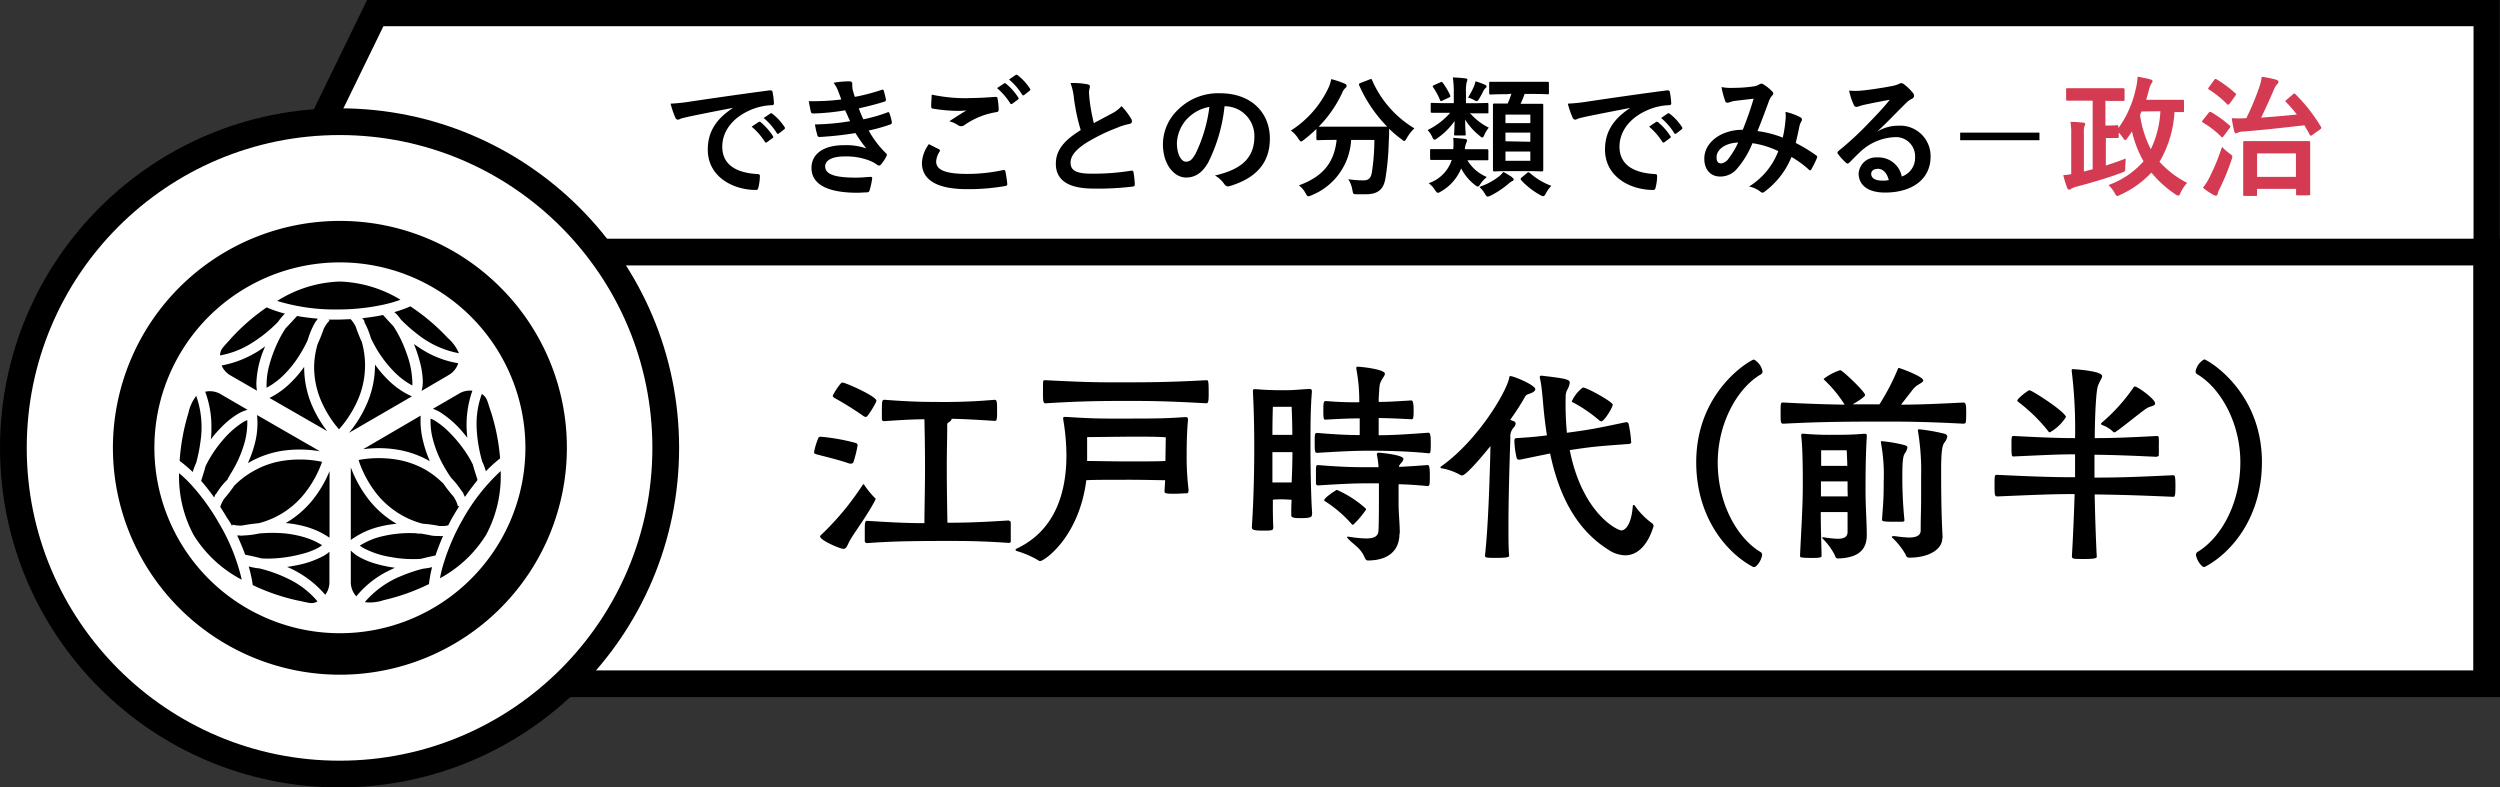 <svg xmlns="http://www.w3.org/2000/svg" viewBox="0 0 402.07 126.64"><rect x="0" y="0" width="402.07" height="126.64" fill="#333333" stroke="none"/><defs><style>.cls-1,.cls-2,.cls-3{fill:#fff;stroke:#000;stroke-miterlimit:10;}.cls-1{stroke-width:4.21px;}.cls-2{stroke-width:4.3px;}.cls-3{stroke-width:4.3px;}.cls-4{fill:#d43a52;}</style></defs><title>アセット 224</title><g id="レイヤー_2" data-name="レイヤー 2"><g id="レイヤー_1-2" data-name="レイヤー 1"><polygon class="cls-1" points="399.92 40.55 41.62 40.55 60.35 2.11 399.92 2.11 399.92 40.55"/><rect class="cls-2" x="53.07" y="40.54" width="346.85" height="69.43"/><circle class="cls-3" cx="54.61" cy="72.03" r="52.46"/><path d="M137.27,74.29a.4.4,0,0,1-.4.27.75.75,0,0,1-.24,0c-1.8-.65-4.9-1.36-5.34-1.5-.2-.07-.37-.1-.37-.34a11,11,0,0,1,.68-2.24c0-.1.1-.24.44-.24a32,32,0,0,1,5.57,1,.39.39,0,0,1,.31.44A19.8,19.8,0,0,1,137.27,74.29Zm-5.37,12a.31.31,0,0,1,.14-.24,44.65,44.65,0,0,0,6.66-8c.07-.11.14-.17.17-.17s.14.06.17.17a14.44,14.44,0,0,0,1.63,2,.19.19,0,0,1,.14.2,1,1,0,0,1-.07.24c-1.46,2.68-3.16,4.93-3.87,6.12-.62,1-.65,1.66-1.23,1.66S131.9,86.87,131.9,86.29Zm7.35-19.24a.66.66,0,0,1-.38-.14A52.75,52.75,0,0,0,134.21,64c-.13-.1-.27-.17-.27-.34s1.19-2.14,1.53-2.14c.51,0,5.48,2.21,5.48,2.92a.73.73,0,0,1-.07.24,14.4,14.4,0,0,1-1.36,2.21A.35.35,0,0,1,139.25,67.05Zm23,16.69a.33.33,0,0,1,.31.37c0,.31,0,1,0,1.74,0,.47,0,1,0,1.22s-.21.24-.38.24C157.64,87,155,87,152.4,87c-7.65,0-9.89.14-12.88.34-.21,0-.44-.07-.44-.31s0-1,0-1.49c0-1.29,0-1.77.34-1.77h.14c4.14.27,6.76.37,9.11.37,0-1.83.1-5.71.1-9s-.07-6.35-.1-7.71c-1.57,0-3.54.1-6.39.3h-.07c-.17,0-.38-.06-.38-.3s0-.85,0-1.4c0-1.73.07-1.73.48-1.73,4.08.31,6.18.34,8.09.34a92.74,92.74,0,0,0,9.55-.34c.41,0,.41.34.41,2,0,1.26-.07,1.39-.41,1.39-3.53-.23-5.17-.3-6.9-.34v0c0,.2-.2.41-.48.58s-.23.27-.23.61c0,1.7-.07,4.11-.07,6.59,0,3.2.07,7.11.1,8.94,2.58,0,5.17-.06,9.89-.37Z"/><path d="M191.13,79c0,.31-.14.34-.41.34s-1.16.07-1.84.07c-1.46,0-1.59-.07-1.59-.41v-.07l.1-1.7c-1.23,0-3.27-.07-5.82-.07-3,0-5.54,0-6.86.07-1.19,9.25-6.8,13-7.41,13a.52.52,0,0,1-.34-.13,15.13,15.13,0,0,0-3.37-1.46c-.2-.07-.27-.14-.27-.21s.07-.13.27-.24c6.49-3.09,7.92-9.65,7.92-14.92a34.67,34.67,0,0,0-.51-5.78.93.93,0,0,1,0-.27c0-.14.07-.17.24-.17h.23c3.57.24,5.51.27,7.31.27,7.18,0,8.23,0,11.87-.24.27,0,.41.07.41.38v.1c-.14,1.43-.21,3.43-.21,5.5a43.67,43.67,0,0,0,.31,5.75Zm2.92-17.85c.27,0,.34.07.34,2.11,0,1.29-.07,1.6-.37,1.6-6.87-.38-9.32-.38-13.19-.38-5.68,0-8.57.14-12.65.38-.41,0-.44-.24-.44-1.87,0-1.84,0-1.84.27-1.84h.17c6.08.31,8.12.34,11,.34,5.64,0,8.53,0,14.82-.34Zm-6.56,9.18s-1.09-.1-3.71-.1c-.68,0-1.42,0-2.27,0l-6.67.07s0,1.94,0,3.84c1.42,0,3.91.07,6.59.07s4.76,0,6-.07Z"/><path d="M211,82.75c0,.34-.1.58-1.7.58-.92,0-1.63,0-1.63-.47v-.07c0-.65,0-1.5.06-2.42-.37,0-.95-.06-1.46-.06s-1.19,0-1.56.06c0,1.53,0,3,.07,4.36,0,.57-.07.61-1.7.61s-1.74-.21-1.74-.55v-.1c.31-4.66.38-9.76.38-12.54,0-3.51-.07-6.26-.21-9.05,0-.13,0-.2,0-.3s.07-.21.24-.21.17,0,.27,0c1.09.1,2.58.17,4.32.17s2-.07,4.21-.21c.38,0,.44.14.44.48-.23,2.69-.23,5.81-.23,8.74,0,2.55.06,8,.27,10.74Zm-4.76-17.33c-.95,0-1.53,0-1.53,0s-.07,2.11-.07,4.52c.41,0,1.09,0,1.6,0s1.22,0,1.6,0c0-2.17-.11-4.52-.11-4.52s-.34,0-1,0Zm1.6,7.3c-.38,0-1,0-1.57,0s-1.25,0-1.63,0c0,1.33,0,3,0,4.87.4,0,1.05,0,1.56,0s1.15,0,1.53,0C207.82,75.75,207.86,74,207.86,72.72Zm21.82.17c-3.77-.37-7.31-.4-9.45-.4s-3.91.07-8.36.34c-.34,0-.41-.11-.41-1.57s0-1.63.41-1.63c3.33.27,5.06.34,6.83.34V67.29c-1.53,0-3,.06-5.47.2-.31,0-.38,0-.38-1.46s.07-1.53.45-1.53c2.38.2,3.91.2,5.33.2v-.34a27.37,27.37,0,0,0-.47-5v-.17c0-.17,0-.21.24-.21.54,0,4.35.41,4.35,1.13,0,.27-.31.61-.51,1-.38.71-.34.64-.48,2.85a4.94,4.94,0,0,0,0,.68c1.29,0,2.58-.07,5.2-.24.17,0,.41,0,.41,1.57a6.7,6.7,0,0,1-.07,1.26c0,.13-.2.2-.31.2h0c-2.55-.14-3.74-.17-5.24-.2V70c2.11,0,4.86-.17,8-.41.24,0,.38.24.38,1.67,0,.54,0,1.09-.07,1.43,0,.13-.17.23-.27.23Zm-4.59,13c0,2-1.12,4.25-5.1,4.25q-.3,0-.51-.51c-.64-1.53-1.83-2.07-2.65-3-.1-.11-.17-.17-.17-.24s0-.07.14-.07a1.39,1.39,0,0,0,.17,0,19.72,19.72,0,0,0,2.75.28c1.29,0,2-.34,2-1.33.07-1.33.07-4,.07-5.54v-2h-1.46c-2.18,0-4,.06-8.33.34a.33.33,0,0,1-.34-.31c0-.27,0-.78,0-1.33,0-1.63,0-1.63.38-1.63,4.21.34,6,.34,8.33.34h1.36a14.14,14.14,0,0,0-.27-2c0-.07,0-.1,0-.13s.1-.21.27-.21,4,.34,4,1a.91.91,0,0,1-.27.54c-.31.41-.41.41-.44.75,1.39-.07,2.95-.17,4.62-.3h0c.2,0,.34.27.34,1.69,0,.55,0,1.13-.07,1.47a.33.33,0,0,1-.27.23h0c-1.67-.17-3.26-.27-4.69-.3v2.92c0,1.84.17,3,.2,4.93Zm-7.51-1.49c-.07,0-.14-.07-.2-.14a19.42,19.42,0,0,0-4.25-3.64c-.11-.07-.14-.1-.14-.17,0-.37,1.5-1.36,1.84-1.56a.26.26,0,0,1,.17-.1.44.44,0,0,1,.17.06,17.34,17.34,0,0,1,4.45,2.89.29.29,0,0,1,.1.21,14.63,14.63,0,0,1-2,2.38C217.68,84.35,217.65,84.39,217.58,84.39Z"/><path d="M238.83,89.31c.51-4.58.75-12,.88-17.57-.3.37-3.8,4.72-4.55,4.72a.45.45,0,0,1-.27-.06A9.56,9.56,0,0,0,232,75.34c-.2,0-.34-.1-.34-.17s.07-.13.17-.2c5.85-4.15,10.51-12,10.91-14.28,0-.14.07-.2.18-.2.57,0,4,1.46,4,2.1,0,.24-.27.48-.78.68s-.68.14-.95.68a39.91,39.91,0,0,1-2.31,3.57c.24.07.41.17.54.21a.42.42,0,0,1,.34.41,1.12,1.12,0,0,1-.34.64,2.12,2.12,0,0,0-.51,1.63c-.14,4.22-.31,9.76-.31,14.28,0,1.77,0,3.37.11,4.69,0,.17-.11.34-1.94.34-1.6,0-1.94,0-1.94-.34Zm23.53-18.18c0,.13-.24.27-.34.27-5.1.37-5.85.44-8.84.88l-.72.11c2,10.13,7.62,12.91,8.3,12.91s1.6-1,1.83-3.8c0-.21.07-.28.17-.28s.14.07.21.17a11.86,11.86,0,0,0,2.72,2.76.52.52,0,0,1,.24.51c-.92,3-2.55,4.65-4.56,4.65a5.09,5.09,0,0,1-2.72-.91c-5.61-3.54-8.09-9.52-9.35-15.47l-4.86,1h-.1a.4.4,0,0,1-.41-.24,13.43,13.43,0,0,1-.37-2.69v-.13c0-.34.17-.41.37-.41,2.14-.13,3.6-.27,4.86-.44-.27-1.73-.47-3.47-.61-5.1s-.27-3-.48-3.91a2.49,2.49,0,0,1-.06-.37c0-.14.06-.21.2-.21s.14,0,.2,0c3.68.44,4.42.57,4.42,1.12A3.17,3.17,0,0,1,252,62.8a2.61,2.61,0,0,0-.2,1.12A49.33,49.33,0,0,0,252,69.6l.75-.1c3.26-.45,4.08-.62,8.74-1.6h.07a.36.36,0,0,1,.37.3,19.34,19.34,0,0,1,.41,2.89Zm-5.17-3.54a23.35,23.35,0,0,0-4.11-2.82c-.14-.07-.28-.1-.28-.24a5.68,5.68,0,0,1,1.77-2.21c.65,0,4.8,2.31,4.8,2.76s-1.37,2.68-1.81,2.68A.51.51,0,0,1,257.19,67.59Z"/><path d="M282.49,91a.54.54,0,0,1-.41.2.35.35,0,0,1-.21-.06c-4.25-2.28-9.07-8-9.07-16.8,0-11.56,8.87-16.52,9.28-16.52a2.8,2.8,0,0,1,1.39,1.94.52.52,0,0,1-.31.47c-3.63,2.11-6.9,7.69-6.9,14.15,0,6.8,3.27,12.27,6.9,14.41a.51.51,0,0,1,.24.48A3.18,3.18,0,0,1,282.49,91Z"/><path d="M305.74,65.08c2.62,0,5.48-.11,10-.34.38,0,.48.2.48,1.53,0,.61,0,1.22-.07,1.63,0,.17-.2.24-.41.24-5.88-.31-9.28-.34-12.65-.34-8.7,0-12,.13-16.21.34h-.1c-.41,0-.41-.28-.41-1.64,0-1.59,0-1.76.34-1.76h.17c4.38.23,7.34.3,9.79.34a19.87,19.87,0,0,0-3.2-3.91c-.1-.11-.17-.17-.17-.24a9,9,0,0,1,2.66-1.4c.34,0,4,3.47,4,4,0,.31-1.36,1.12-2,1.5h4.31a37.39,37.39,0,0,0,2.86-5.44c.1-.28.14-.41.27-.41s3.91,1.36,3.91,2c0,.24-.34.41-.78.68a3.32,3.32,0,0,0-1,.92Zm-8.6,17.27c-.64,0-1.66,0-2.31,0s-1.26,0-2,0c0,2.82.1,5.13.13,7,0,.28-.1.38-1.46.38-.58,0-1.22,0-1.66-.07-.24,0-.34-.07-.34-.27v-.11c.13-3,.44-7.71.44-11.08,0-2.11,0-5.81-.24-8a1.07,1.07,0,0,1,0-.27c0-.14.06-.17.27-.17h.2a44.94,44.94,0,0,0,4.66.17c1.67,0,2.89,0,5-.17.3,0,.4.07.4.27v.14c0,.44-.2,2.34-.2,8.6,0,2.78.2,5.3.2,7.24s-.81,3.7-4.65,3.81a.48.48,0,0,1-.45-.45,10.22,10.22,0,0,0-1.93-2.68c-.07-.07-.14-.14-.14-.21s.07-.06.21-.06h.1a16.09,16.09,0,0,0,2.17.23c1.06,0,1.6-.3,1.6-1.12Zm0-3.57c0-.17,0-.72,0-1.36-.65,0-1.63,0-2.28,0s-1.36,0-2,0v2.41c.72,0,1.57,0,2,0s1.63,0,2.31,0Zm-.1-6.36s-1.12,0-2.25,0-1.9,0-1.9,0,0,1.19,0,2.51c.64,0,1.46,0,1.93,0s1.6,0,2.28,0C297.07,73.61,297,72.42,297,72.42Zm5.47-1.36c0-.1,0-.1.1-.1h.14a23.41,23.41,0,0,1,3.6.64c.31.11.41.21.41.41a2.38,2.38,0,0,1-.44.95c-.2.34-.37.92-.37,3.4a68.34,68.34,0,0,0,.34,7.31c0,.14-.14.24-.31.24-.41,0-1,0-1.5,0-1.66,0-1.8-.1-1.8-.34.21-2.89.27-3.4.27-6a28.26,28.26,0,0,0-.44-6.36Zm9.86,15.54c0,1.66-2,3.09-5.34,3.09a.57.57,0,0,1-.54-.48,11.79,11.79,0,0,0-2.14-2.72c-.07-.06-.1-.1-.1-.13s.1-.14.23-.14.14,0,.24,0a20,20,0,0,0,2.28.23c1,0,1.87-.23,1.9-1.08,0-2.11.07-3.64.07-4.87,0-1.63,0-2.68,0-3.87a38.66,38.66,0,0,0-.51-7.31.33.33,0,0,1,0-.17c0-.1.07-.1.28-.1a30.1,30.1,0,0,1,4,.71c.3.1.44.27.44.44a2.14,2.14,0,0,1-.48,1c-.27.41-.51,1-.51,4.45,0,2.21,0,6.63.24,10.85Z"/><path d="M346.85,73.47c-5-.24-7.35-.3-10-.34,0,.92,0,2.21,0,3.68,3.5,0,6.22-.07,12.61-.38.34,0,.41.1.41,1.77s-.11,1.7-.41,1.7c-6.15-.27-9.21-.34-12.58-.38.07,3.51.2,7.42.34,10,0,.21-.14.38-2,.38-1.73,0-2,0-2-.44.2-3.34.34-6.87.44-10-3.57,0-6,.11-12.41.38-.44,0-.47-.17-.47-1.74,0-1.73,0-1.73.47-1.73,6.36.31,9.35.38,12.48.38,0-1.47,0-2.73,0-3.68-2.78,0-4.55.1-9.82.34h-.1c-.24,0-.31,0-.31-1.63s0-1.66.41-1.66c5.17.27,7.41.34,9.82.34a76.6,76.6,0,0,0-.54-10.78c0-.07,0-.14,0-.21s.06-.1.13-.1c.24,0,4.76.27,4.76,1.12,0,.34-.41.82-.68,1.6s-.47,4.12-.51,8.37c2.76,0,4.8-.07,10-.34.23,0,.27.1.3.3a13,13,0,0,1,0,1.4,13.22,13.22,0,0,1,0,1.39c0,.1-.07.2-.24.2Zm-17.17-3.94c-.1,0-.2-.07-.31-.24a27.06,27.06,0,0,0-4.69-4.59c-.13-.1-.24-.17-.24-.27,0-.34,1.74-1.67,1.94-1.67.44,0,5.88,3.54,5.88,4.32A7.4,7.4,0,0,1,329.68,69.53Zm15.71-3.94c-.58.27-3.44,2.68-5.1,3.84a.39.39,0,0,1-.28.1.2.2,0,0,1-.17-.1,4.86,4.86,0,0,0-1.8-1.09c-.1-.07-.13-.14-.13-.17A.19.19,0,0,1,338,68a29.16,29.16,0,0,0,5.1-5.64c.07-.14.13-.2.24-.2.44,0,3.26,2,3.26,2.72C346.61,65.31,345.86,65.31,345.39,65.59Z"/><path d="M354.5,91.18a.51.51,0,0,1-.41-.2,3.24,3.24,0,0,1-.92-1.73.61.61,0,0,1,.24-.48c3.64-2.14,6.9-7.61,6.9-14.41,0-6.46-3.26-12-6.9-14.15a.51.51,0,0,1-.3-.47,2.77,2.77,0,0,1,1.39-1.94c.41,0,9.28,5,9.28,16.52,0,8.81-4.83,14.52-9.08,16.8A.29.29,0,0,1,354.5,91.18Z"/><path d="M117.81,17.36c-2.56.49-4.81.93-7,1.39-.8.19-1,.23-1.33.33a1.07,1.07,0,0,1-.46.17.49.49,0,0,1-.4-.31,15.11,15.11,0,0,1-.77-2.27,28.59,28.59,0,0,0,3.33-.36c2.59-.38,7.21-1.07,12.62-1.78.32,0,.42.08.44.23a11.26,11.26,0,0,1,.23,1.85c0,.25-.12.31-.39.31a9.49,9.49,0,0,0-2.57.46c-3.57,1.22-5.35,3.68-5.35,6.2,0,2.7,1.93,4.18,5.58,4.41.34,0,.47.08.47.31a7.87,7.87,0,0,1-.23,1.81c-.07.31-.15.44-.4.44-3.7,0-7.75-2.12-7.75-6.49,0-3,1.49-5,4-6.66ZM122,19.63c.1-.08.19-.06.31,0a10,10,0,0,1,2,2.25.21.21,0,0,1-.07.33l-.88.65a.21.21,0,0,1-.35-.06,10.48,10.48,0,0,0-2.13-2.43Zm1.87-1.36c.12-.09.19-.07.31,0a8.65,8.65,0,0,1,2,2.16.25.25,0,0,1-.07.38l-.84.65a.21.21,0,0,1-.35-.07,10,10,0,0,0-2.1-2.41Z"/><path d="M134.8,14.65a5.54,5.54,0,0,0-.73-1.34,14.54,14.54,0,0,1,2.54-.23c.29,0,.46.17.46.38s0,.27,0,.39a4.13,4.13,0,0,0,.08.64c.15.54.21.73.34,1.09a32.67,32.67,0,0,0,4.28-1.12c.19-.08.29-.06.36.11.12.4.27,1,.35,1.41a.31.31,0,0,1-.25.37c-1.41.44-2.69.76-4.11,1.08.18.52.46,1.17.73,1.76a26.07,26.07,0,0,0,3.82-1.09c.21-.11.32-.07.38.12a8.41,8.41,0,0,1,.38,1.39c0,.19,0,.29-.17.38a26.71,26.71,0,0,1-3.55,1,15.67,15.67,0,0,0,2.75,3.63c.21.19.21.27.11.5a6.37,6.37,0,0,1-.86,1.3c-.13.15-.21.21-.34.21a.56.56,0,0,1-.29-.12,5.57,5.57,0,0,0-1.24-.68,10.27,10.27,0,0,0-4-.67c-2,0-3.13.61-3.13,1.6,0,1.36,1.79,1.81,5,1.81.78,0,1.55-.09,2.31-.13.21,0,.27.1.25.27a12.64,12.64,0,0,1-.42,1.91c-.06.21-.15.3-.44.32-.48,0-1,.06-1.51.06-4.83,0-7.39-1.36-7.39-4,0-2.24,1.93-3.65,5.2-3.65a9.91,9.91,0,0,1,3.62.52,23.14,23.14,0,0,1-1.75-2.47,52.84,52.84,0,0,1-5.75.63.34.34,0,0,1-.38-.3,12.06,12.06,0,0,1-.38-1.72,37,37,0,0,0,5.65-.52c-.21-.44-.52-1.16-.8-1.75a35.3,35.3,0,0,1-5.1.51c-.25,0-.38-.09-.42-.3s-.21-1-.33-1.68A37.05,37.05,0,0,0,135.3,16C135.14,15.53,135,15.18,134.8,14.65Z"/><path d="M151,24c.19.1.21.21.11.38a3.37,3.37,0,0,0-.55,1.59c0,1.32,1.37,2,5,2a27.29,27.29,0,0,0,5.69-.6c.29-.07.4,0,.44.18A18.53,18.53,0,0,1,162,29.6c0,.19-.1.28-.35.32a34,34,0,0,1-6.15.5c-4.85,0-7.23-1.51-7.23-4.24a5.54,5.54,0,0,1,1.12-3C149.92,23.45,150.45,23.72,151,24Zm4.75-8.23c1.53,0,3-.09,4.36-.19.21,0,.3.06.32.23a12.61,12.61,0,0,1,.19,1.78c0,.3-.11.42-.36.44a12.34,12.34,0,0,0-5.14,2.08.88.88,0,0,1-.53.19.94.94,0,0,1-.44-.12,4.89,4.89,0,0,0-1.47-.68c1.09-.71,2-1.3,2.75-1.74a11.49,11.49,0,0,1-1.53.07,25.18,25.18,0,0,1-3.86-.36c-.19,0-.28-.13-.28-.38,0-.5.05-1.11.09-1.87A26.3,26.3,0,0,0,155.74,15.79Zm5.71-2.33c.1-.09.19-.07.31,0a9.54,9.54,0,0,1,2,2.25.21.21,0,0,1-.07.33l-.88.65a.21.21,0,0,1-.35-.06,10.74,10.74,0,0,0-2.12-2.44Zm1.87-1.37c.12-.08.19-.06.31,0a8.86,8.86,0,0,1,2,2.17.24.24,0,0,1-.07.37l-.84.66a.21.21,0,0,1-.35-.07,10,10,0,0,0-2.1-2.41Z"/><path d="M174.91,13.56c.25.06.38.17.38.34s-.15.59-.15.88.06.92.11,1.41a30.23,30.23,0,0,0,.67,3.61l3-1.6a5.11,5.11,0,0,0,1.45-1.13,10.71,10.71,0,0,1,1.53,2,.83.83,0,0,1,.15.44c0,.21-.13.38-.42.42a10.61,10.61,0,0,0-2,.63A29.44,29.44,0,0,0,174.66,23c-1.83,1.19-2.48,2.18-2.48,3.17,0,1.24.92,1.76,3.34,1.76a37,37,0,0,0,6.4-.48c.23,0,.34,0,.38.25a17.12,17.12,0,0,1,.21,1.95c0,.24-.12.34-.38.36a45,45,0,0,1-6.25.32c-4,0-6.07-1.3-6.07-4,0-2.33,1.53-3.86,4-5.41a31.4,31.4,0,0,1-1.09-5.12,9.57,9.57,0,0,0-.55-2.44A12.1,12.1,0,0,1,174.91,13.56Z"/><path d="M196.94,17.09a26.25,26.25,0,0,1-2.63,9.05c-.9,1.57-2,2.41-3.56,2.41-1.85,0-3.72-2-3.72-5.39a7.73,7.73,0,0,1,2.37-5.46A9.17,9.17,0,0,1,196.23,15c5,0,8,3.11,8,7.29,0,3.9-2.2,6.36-6.46,7.64-.44.12-.63,0-.91-.38a4.4,4.4,0,0,0-1.46-1.32c3.54-.84,6.34-2.31,6.34-6.28A4.77,4.77,0,0,0,197,17.09Zm-6,2A6.07,6.07,0,0,0,189.28,23c0,1.93.77,3,1.42,3s1-.27,1.58-1.28a23.87,23.87,0,0,0,2.22-7.52A6.38,6.38,0,0,0,190.91,19.13Z"/><path d="M220.27,12.78c.27-.12.31-.1.4.11a16.84,16.84,0,0,0,6.8,7.75,7,7,0,0,0-1.22,1.57c-.19.32-.27.46-.4.46s-.23-.1-.44-.27a17.14,17.14,0,0,1-2-1.7c0,.61,0,1.34-.06,2.08a42.39,42.39,0,0,1-.53,5.88c-.27,1.66-1.07,2.58-3.13,2.58-.52,0-.92,0-1.42,0-.66,0-.63,0-.78-.74a4.46,4.46,0,0,0-.65-1.68,15.29,15.29,0,0,0,2.39.19c.88,0,1.24-.33,1.41-1.3a35.71,35.71,0,0,0,.4-5.21h-3.74a10.18,10.18,0,0,1-6.38,8.91,1.42,1.42,0,0,1-.51.16c-.17,0-.23-.14-.44-.5a3.92,3.92,0,0,0-1.07-1.26c3.82-1.39,5.67-3.61,6.07-7.31h-.25c-2,0-2.65.05-2.77.05s-.24,0-.24-.24V20.74a22.21,22.21,0,0,1-2,1.74c-.23.17-.36.28-.46.28s-.23-.15-.44-.46A4.64,4.64,0,0,0,207.61,21a16.5,16.5,0,0,0,6.07-6.93,6.12,6.12,0,0,0,.42-1.35,15.39,15.39,0,0,1,2.18.74c.23.1.29.21.29.35a.45.45,0,0,1-.16.32,1.77,1.77,0,0,0-.49.67,19.09,19.09,0,0,1-3.84,5.57c.3,0,1,0,2.65,0h5.64c1.83,0,2.52,0,2.73,0a22.29,22.29,0,0,1-4.51-6.66c-.08-.23,0-.25.19-.36Z"/><path d="M236.38,18.14a9.57,9.57,0,0,0,3.06,2.39,4.91,4.91,0,0,0-.67,1.07c-.15.34-.23.51-.38.51s-.23-.11-.46-.3a10.53,10.53,0,0,1-2.29-2.56c0,1.68.09,2.1.09,2.31s0,.23-.23.23h-1.41c-.21,0-.23,0-.23-.23s.06-.59.08-2.1a11.23,11.23,0,0,1-2.75,2.75c-.23.17-.36.25-.48.25s-.23-.12-.36-.4a3.94,3.94,0,0,0-.75-1.15,11.35,11.35,0,0,0,3.63-2.77h-.42c-1.77,0-2.37,0-2.5,0s-.21,0-.21-.23V16.77c0-.21,0-.23.21-.23s.73.05,2.5.05h1V15a16.8,16.8,0,0,0-.15-2.54,17.69,17.69,0,0,1,2,.15c.23,0,.34.1.34.21a2.21,2.21,0,0,1-.15.5,8.87,8.87,0,0,0-.08,1.68v1.6h.88c1.79,0,2.37-.05,2.5-.05s.23,0,.23.23V18c0,.21,0,.23-.23.23s-.71,0-2.5,0Zm-3.66,7.58c-1.78,0-2.37,0-2.49,0s-.23,0-.23-.23V24.21c0-.21,0-.23.23-.23s.71,0,2.49,0h1a9.09,9.09,0,0,0,0-1.81c.84.06,1.41.11,1.87.17.23,0,.35.13.35.25a1,1,0,0,1-.1.34A2.74,2.74,0,0,0,235.6,24h1c1.82,0,2.39,0,2.52,0s.25,0,.25.23v1.32c0,.21,0,.23-.25.23s-.7,0-2.52,0H236a6.57,6.57,0,0,0,3.13,2.69,4.66,4.66,0,0,0-1,1.07c-.21.31-.31.46-.46.46s-.25-.11-.48-.27A7.9,7.9,0,0,1,235,27.08a7.55,7.55,0,0,1-3.3,3.74.93.93,0,0,1-.44.19c-.14,0-.27-.13-.48-.46a4.36,4.36,0,0,0-1-1.09,5.84,5.84,0,0,0,3.7-3.74Zm-1.09-12.47c.21-.11.28-.09.42.08a11.67,11.67,0,0,1,1.16,1.95c.1.23.06.3-.21.42l-1,.47c-.25.12-.31.14-.4-.07a10.67,10.67,0,0,0-1.07-2c-.15-.21-.17-.28.13-.42ZM237,14a3.48,3.48,0,0,0,.29-.92,9.56,9.56,0,0,1,1.55.56c.17.07.24.17.24.25s0,.17-.19.3a1.44,1.44,0,0,0-.3.4,14.76,14.76,0,0,1-.71,1.3c-.17.27-.25.38-.38.38a.92.92,0,0,1-.4-.17,5.94,5.94,0,0,0-1-.42A10.79,10.79,0,0,0,237,14Zm6.21,14.55c.21.15.23.23.23.34s-.1.19-.25.25a2.37,2.37,0,0,0-.55.38,13.77,13.77,0,0,1-2.81,1.89,1.66,1.66,0,0,1-.54.21c-.19,0-.3-.15-.51-.51a4.52,4.52,0,0,0-.86-1.05,10.64,10.64,0,0,0,3.15-1.68,4.12,4.12,0,0,0,.71-.73A13.72,13.72,0,0,1,243.2,28.51Zm-.86-13.4c-1.87,0-2.5.05-2.62.05s-.23,0-.23-.23V13.39c0-.21,0-.23.23-.23s.75,0,2.62,0h3.91c1.89,0,2.52,0,2.64,0s.21,0,.21.23v1.54c0,.21,0,.23-.21.23s-.75-.05-2.64-.05H245.2a16.11,16.11,0,0,1-.65,1.58h1c1.68,0,2.27,0,2.42,0s.23,0,.23.21,0,.86,0,2.45V24.9c0,1.6,0,2.31,0,2.41s0,.26-.23.26-.74-.05-2.42-.05h-2.79c-1.7,0-2.27.05-2.39.05s-.26,0-.26-.26,0-.81,0-2.41V19.4c0-1.68,0-2.39,0-2.54s0-.21.26-.21.65,0,2.1,0a11.46,11.46,0,0,0,.6-1.58Zm-.23,4.65h4V18.43h-4Zm4,3V21.33h-4v1.39Zm0,1.57h-4v1.49h4Zm-.57,3.49a.39.39,0,0,1,.28-.15.43.43,0,0,1,.21.1,10.86,10.86,0,0,0,3.46,2.08,5.14,5.14,0,0,0-.86,1.18c-.19.36-.29.48-.46.48a1.11,1.11,0,0,1-.48-.19A12,12,0,0,1,244.67,29a.27.27,0,0,1-.1-.21c0-.06,0-.14.16-.25Z"/><path d="M262.17,17.36c-2.57.49-4.81.93-7.06,1.39-.8.19-1,.23-1.32.33a1.17,1.17,0,0,1-.46.17.48.48,0,0,1-.4-.31,13.94,13.94,0,0,1-.78-2.27,29,29,0,0,0,3.34-.36c2.58-.38,7.2-1.07,12.62-1.78.31,0,.42.08.44.23a12.46,12.46,0,0,1,.23,1.85c0,.25-.13.31-.4.31a9.35,9.35,0,0,0-2.56.46c-3.57,1.22-5.36,3.68-5.36,6.2,0,2.7,1.94,4.18,5.59,4.41.34,0,.46.08.46.31a7.36,7.36,0,0,1-.23,1.81c-.06.31-.15.44-.4.44-3.69,0-7.75-2.12-7.75-6.49,0-3,1.49-5,4-6.66Zm4.15,2.27c.11-.08.19-.06.32,0a9.93,9.93,0,0,1,2,2.25.2.2,0,0,1-.06.33l-.88.65c-.15.11-.25.09-.36-.06a10.44,10.44,0,0,0-2.12-2.43Zm1.87-1.36c.13-.09.19-.07.32,0a8.61,8.61,0,0,1,2,2.16.25.25,0,0,1-.06.38l-.84.65a.22.22,0,0,1-.36-.07,10,10,0,0,0-2.1-2.41Z"/><path d="M287.15,19.42a5.76,5.76,0,0,0,0-1.43,9.37,9.37,0,0,1,2.44.9.4.4,0,0,1,.15.57,3.3,3.3,0,0,0-.34.82c-.17.88-.38,1.81-.59,2.71a25.35,25.35,0,0,1,3.28,2c.21.13.19.24.12.44a18,18,0,0,1-.9,1.81c-.06.11-.13.15-.19.15a.38.38,0,0,1-.25-.15,16.21,16.21,0,0,0-2.75-2,13,13,0,0,1-4.24,5.52c-.19.15-.3.23-.42.23a.55.55,0,0,1-.32-.15A4.32,4.32,0,0,0,281.3,30a11.59,11.59,0,0,0,4.7-5.69,14.1,14.1,0,0,0-4.16-1.28,14.51,14.51,0,0,1-2.56,4.2,3.46,3.46,0,0,1-2.69,1.16c-1.21,0-2.49-.84-2.49-2.88,0-2.6,2.68-4.64,6.19-4.64.69-1.74,1.22-3.21,1.74-5l-2.9.34a4.13,4.13,0,0,0-.94.23,1.17,1.17,0,0,1-.38.08.32.32,0,0,1-.33-.23,12.64,12.64,0,0,1-.61-2.29,7.61,7.61,0,0,0,1.84.13A23.18,23.18,0,0,0,282,13.9a2.55,2.55,0,0,0,1-.36.53.53,0,0,1,.56,0A6.74,6.74,0,0,1,285,14.69a.51.51,0,0,1,.19.36c0,.13-.08.23-.21.36a2.91,2.91,0,0,0-.57,1.09c-.54,1.43-1.13,3.07-1.76,4.58a17.35,17.35,0,0,1,4.07,1.05A20.36,20.36,0,0,0,287.15,19.42Zm-11.08,5.86c0,.67.23,1,.73,1a1.69,1.69,0,0,0,1.22-.8,13.62,13.62,0,0,0,1.53-2.56C277.41,23,276.07,24.08,276.07,25.28Z"/><path d="M301.94,21.16a6.33,6.33,0,0,1,3.34-.94,4.88,4.88,0,0,1,5.21,5c0,3.5-2.84,5.75-7.33,5.75-2.65,0-4.24-1.13-4.24-3.09a2.79,2.79,0,0,1,3-2.56,3.81,3.81,0,0,1,3.94,3.07A3.17,3.17,0,0,0,308,25.24a3.07,3.07,0,0,0-3.3-3.18,8.59,8.59,0,0,0-5.38,2.23c-.6.55-1.19,1.15-1.82,1.79-.15.14-.25.23-.36.23a.54.54,0,0,1-.31-.19,9.36,9.36,0,0,1-1.24-1.37c-.13-.17-.07-.31.1-.48a50.43,50.43,0,0,0,5-4.64c1.3-1.34,2.29-2.39,3.25-3.59-1.26.23-2.75.52-4.05.8a5.46,5.46,0,0,0-.88.25,1.7,1.7,0,0,1-.42.1.47.47,0,0,1-.46-.35,10.53,10.53,0,0,1-.74-2.27,10.59,10.59,0,0,0,2,0c1.29-.12,3.13-.4,4.77-.71a5.48,5.48,0,0,0,1.16-.32,1.11,1.11,0,0,1,.39-.17.81.81,0,0,1,.49.17,7.93,7.93,0,0,1,1.4,1.35.71.71,0,0,1,.24.5.55.55,0,0,1-.36.5,3.4,3.4,0,0,0-.93.68c-1.53,1.49-2.93,3-4.53,4.49Zm0,6c-.61,0-1,.35-1,.79,0,.66.57,1.1,1.83,1.1a4.21,4.21,0,0,0,1-.09C303.47,27.8,302.84,27.15,302,27.15Z"/><path d="M328,22.55H315.25V21.33H328Z"/><path class="cls-4" d="M338.61,16.19v4H339c1.08,0,1.33-.05,1.45-.05s.25,0,.25.23v.24a16.93,16.93,0,0,0,2.73-6.05,11.77,11.77,0,0,0,.36-2.23c.69.13,1.32.25,2,.42.28.09.4.17.4.3a.44.44,0,0,1-.14.31,3.07,3.07,0,0,0-.42,1.05c-.15.55-.3,1.09-.47,1.64h3.13c2,0,2.63,0,2.75,0s.21,0,.21.23v1.51c0,.21,0,.23-.21.23s-.46,0-1.32,0a17.81,17.81,0,0,1-2.41,8,15.74,15.74,0,0,0,4.45,3.4,5.42,5.42,0,0,0-1.05,1.56c-.15.33-.23.48-.38.48a1.15,1.15,0,0,1-.5-.23,18.08,18.08,0,0,1-3.83-3.47,15.64,15.64,0,0,1-5,3.57,1.5,1.5,0,0,1-.46.19c-.15,0-.26-.15-.44-.48a5.58,5.58,0,0,0-1-1.28,13.54,13.54,0,0,0,5.64-3.82,17.69,17.69,0,0,1-1.86-4.81c-.21.35-.45.67-.68,1s-.31.39-.42.39-.16-.1-.31-.31a8.81,8.81,0,0,0-.72-.9v.65c0,.21,0,.23-.25.23s-.37,0-1.45,0h-.37v4.43c1-.32,2.05-.68,3.19-1.12,0,.51-.07.93-.07,1.41,0,.65,0,.65-.6.88-2.52.93-5,1.64-7.25,2.23a3.32,3.32,0,0,0-.8.31.63.63,0,0,1-.37.17c-.15,0-.23-.1-.32-.27a20.23,20.23,0,0,1-.63-2.06,8.34,8.34,0,0,0,1.28-.17v-6.4a10.85,10.85,0,0,0-.12-2c.77,0,1.51.07,2.1.13.19,0,.27.11.27.21a.69.69,0,0,1-.13.36,4.35,4.35,0,0,0-.08,1.28v6l1.41-.36V16.19H335c-1.77,0-2.38,0-2.5,0s-.21,0-.21-.23V14.42c0-.21,0-.23.21-.23s.73,0,2.5,0h3.94c1.79,0,2.4,0,2.52,0s.23,0,.23.23V16c0,.21,0,.23-.23.23s-.73,0-2.52,0Zm5.79,1.74c-.06.19-.15.38-.23.57A17.72,17.72,0,0,0,345.91,24a15.73,15.73,0,0,0,1.54-6.11Z"/><path class="cls-4" d="M355.2,18.16c.17-.21.25-.21.44-.11a17.44,17.44,0,0,1,2.94,2.13c.08.06.12.12.12.16s0,.13-.12.26l-.93,1.25c-.19.26-.25.3-.42.13a14.76,14.76,0,0,0-2.94-2.27c-.08-.06-.14-.1-.14-.16a.63.63,0,0,1,.14-.24Zm.1,10.46a33.74,33.74,0,0,0,2.06-5,9.26,9.26,0,0,0,1.22,1.07c.31.23.44.31.44.5a2.21,2.21,0,0,1-.13.51,36.25,36.25,0,0,1-1.93,4.7,3.11,3.11,0,0,0-.31.8c0,.16-.13.27-.28.27a.72.72,0,0,1-.37-.13,10.45,10.45,0,0,1-1.71-1.15A8.42,8.42,0,0,0,355.3,28.62Zm.78-15.73c.17-.23.23-.23.42-.13a19.79,19.79,0,0,1,3,2.23c.17.15.15.17,0,.42l-.9,1.24c-.21.23-.26.25-.42.1a16.1,16.1,0,0,0-2.92-2.35c-.19-.13-.15-.15,0-.38Zm12.7,2.27c.21-.17.23-.17.4,0a26.84,26.84,0,0,1,4.09,5.22c.11.19.13.24-.12.42l-1.24.89c-.13.08-.21.14-.27.14s-.11-.06-.17-.17c-.27-.52-.57-1-.86-1.51-3.32.38-6.3.72-9.76,1a2.11,2.11,0,0,0-.91.17.73.73,0,0,1-.35.12c-.13,0-.19-.12-.26-.31a20.33,20.33,0,0,1-.4-2.12,20.21,20.21,0,0,0,2.21,0h.13a42.75,42.75,0,0,0,2.16-5.21,6.41,6.41,0,0,0,.31-1.45,16.26,16.26,0,0,1,2.31.46c.21.07.4.19.4.34a.56.56,0,0,1-.23.4,3,3,0,0,0-.57,1c-.71,1.62-1.32,3-2,4.37,2-.15,3.92-.31,5.75-.5a19.32,19.32,0,0,0-1.74-2c-.15-.16-.15-.19.1-.38ZM361,31.51c-.21,0-.23,0-.23-.23s0-.69,0-3.82V25.57c0-1.91,0-2.52,0-2.64s0-.24.23-.24.82,0,2.73,0h4.89c1.91,0,2.56,0,2.69,0s.23,0,.23.24,0,.73,0,2.31v2.14c0,3.08,0,3.67,0,3.8s0,.23-.23.23h-1.79c-.23,0-.25,0-.25-.23v-.8H363v.9c0,.21,0,.23-.24.23Zm2-3.06h6.25V24.67H363Z"/><path d="M80.46,46.2a36.43,36.43,0,0,0-25.8-10.67H54.6A36.5,36.5,0,0,0,18.16,72v.07a36.5,36.5,0,0,0,36.5,36.44h.06A36.5,36.5,0,0,0,91.17,72V72h0A36.36,36.36,0,0,0,80.46,46.2Zm-25.82-4h0A29.84,29.84,0,0,1,84.5,72V72a29.84,29.84,0,0,1-29.79,29.84h-.05a29.84,29.84,0,0,1-29.83-29.8v0A29.81,29.81,0,0,1,54.61,42.2h0Z"/><path d="M63.6,72.27a15.48,15.48,0,0,1,5.54,1.91l0,0A18.15,18.15,0,0,1,68.06,71a13.33,13.33,0,0,1-.4-4.16L58.4,72.25A18.4,18.4,0,0,1,63.6,72.27Z"/><path d="M74.47,83.45a34.49,34.49,0,0,0-3,6.77A21.23,21.23,0,0,0,70.76,93a19.8,19.8,0,0,0,7.43-7,20.05,20.05,0,0,0,2.33-10.24A31.42,31.42,0,0,0,74.47,83.45Z"/><path d="M72.14,69.41a12.39,12.39,0,0,0-2.24-1.78,6.18,6.18,0,0,0-.65-.31,11.28,11.28,0,0,0,.37,3.33,17.54,17.54,0,0,0,1.48,3.81,23,23,0,0,0,1.45,2.38l.13.14A13.82,13.82,0,0,1,74.27,79l.1.11a.83.83,0,0,1,.2.41.91.91,0,0,1,.09.17,2.53,2.53,0,0,1,.12.23c.66-1,1.35-1.86,2-2.69a.37.37,0,0,1,0-.11c-.17-.56-.46-1.4-.74-2.42-.22-.45-.47-.91-.76-1.38A21,21,0,0,0,72.14,69.41Z"/><path d="M63.36,73.85a17.83,17.83,0,0,0-5.7.13,17.9,17.9,0,0,0,2.89,5.4,14.11,14.11,0,0,0,4,3.44A13.7,13.7,0,0,0,68,84.23a21.48,21.48,0,0,1,2.7.37h.53a4.12,4.12,0,0,0,.86-.11c.3-.61.63-1.22,1-1.83.25-.43.51-.85.77-1.26l-.23,0a3.62,3.62,0,0,0-.38-1c-.07-.15-.17-.31-.26-.48a21.75,21.75,0,0,1-1.66-2.11,13.75,13.75,0,0,0-3-2.32A14,14,0,0,0,63.36,73.85Z"/><path d="M68,91.47h0a24.56,24.56,0,0,0-3.45,1.16,15.12,15.12,0,0,0-5.88,4.21,6.64,6.64,0,0,0,3-.31A33.37,33.37,0,0,0,69,93.93c0-.28.06-.57.11-.86.09-.6.22-1.22.38-1.86a8.43,8.43,0,0,1-.9.18Z"/><path d="M77.53,74.17a9.92,9.92,0,0,1,.61,1.63,21.45,21.45,0,0,1,2.29-2.08A33.36,33.36,0,0,0,79,66.36c-.68-1.92-.59-2.38-1.51-3a14,14,0,0,0-.84,5.19,22.74,22.74,0,0,0,.88,5.58Z"/><path d="M63.51,91.31a21.18,21.18,0,0,1-2.81-.57,12.94,12.94,0,0,1-3-1.2,5.53,5.53,0,0,1-1.28-1v5.1a3.41,3.41,0,0,0,.88,2.27,15.7,15.7,0,0,1,4.62-3.82C62.44,91.82,63,91.55,63.51,91.31Z"/><path d="M63.79,84.24l0,0a15.59,15.59,0,0,1-4.44-3.83,19.36,19.36,0,0,1-2.93-5.25l0,11.68a13.32,13.32,0,0,1,4.1-2A17.84,17.84,0,0,1,63.79,84.24Z"/><path d="M70.7,66.24a16,16,0,0,1,3.79,3.34c.23.27.45.55.68.83a16.51,16.51,0,0,1,.8-7.57,3.39,3.39,0,0,0-2.08.43l-4.27,2.48A6.45,6.45,0,0,1,70.7,66.24Z"/><path d="M71.13,86.2a.9.9,0,0,1-.46,0l-.16,0c-.41,0-.85,0-1.32-.11s-.92-.16-1.42-.27c-.3,0-.6,0-.92-.06a19.14,19.14,0,0,0-5.92.63,11.64,11.64,0,0,0-3.06,1.36,4.45,4.45,0,0,0,.6.4,14,14,0,0,0,4.28,1.42,19.56,19.56,0,0,0,4.92.31h0c1-.25,1.8-.42,2.37-.55.34-1,.75-2.07,1.22-3.14Z"/><path d="M48.92,59V59a17.83,17.83,0,0,1-2.18,2.56A13,13,0,0,1,43.34,64l9.28,5.34A19.11,19.11,0,0,1,50,64.78,15.62,15.62,0,0,1,48.92,59Z"/><path d="M44.58,48.4a31.53,31.53,0,0,0,9.71,1.37A34.43,34.43,0,0,0,61.66,49a21.55,21.55,0,0,0,2.75-.79,19.9,19.9,0,0,0-9.8-2.93A20,20,0,0,0,44.58,48.4Z"/><path d="M50.61,52a.81.81,0,0,1,.25-.37l.1-.17.15-.21c-1.17-.1-2.29-.24-3.35-.43a.36.36,0,0,1-.07.1c-.4.43-1,1.1-1.73,1.85-.28.41-.55.86-.82,1.35a22,22,0,0,0-1.85,4.69,11.76,11.76,0,0,0-.41,2.83,5.31,5.31,0,0,0,0,.72,12.08,12.08,0,0,0,2.7-2,17.37,17.37,0,0,0,2.56-3.2,21.39,21.39,0,0,0,1.33-2.43l.06-.18a12.91,12.91,0,0,1,1-2.42S50.6,52.06,50.61,52Z"/><path d="M58.71,58.69A13.9,13.9,0,0,0,58.19,55a24.65,24.65,0,0,1-1-2.52c-.09-.16-.18-.32-.27-.46a4.84,4.84,0,0,0-.52-.68c-.68,0-1.37.06-2.08.06-.5,0-1,0-1.48,0l.15.18a3.4,3.4,0,0,0-.64.8c-.09.14-.18.3-.27.47-.2.58-.53,1.46-1,2.5A13.52,13.52,0,0,0,50.52,59a13.88,13.88,0,0,0,1,5.17,17.8,17.8,0,0,0,3,4.88,18,18,0,0,0,3.23-5.21A14.07,14.07,0,0,0,58.71,58.69Z"/><path d="M64.1,50.89l.39.52h0a26.17,26.17,0,0,0,2.73,2.4,15.12,15.12,0,0,0,6.59,3A6.75,6.75,0,0,0,72,54.34a33.5,33.5,0,0,0-6-5.07,8.34,8.34,0,0,1-.8.33c-.56.22-1.16.42-1.79.6Q63.8,50.51,64.1,50.89Z"/><path d="M44.71,51.77h0a10,10,0,0,1,1.1-1.33,21.93,21.93,0,0,1-2.93-1,33.17,33.17,0,0,0-5.67,4.92c-1.33,1.55-1.76,1.7-1.82,2.8a14,14,0,0,0,4.92-1.88A22.57,22.57,0,0,0,44.71,51.77Z"/><path d="M72.17,60.31a3.4,3.4,0,0,0,1.53-1.89,15.61,15.61,0,0,1-5.62-2.09c-.53-.32-1-.65-1.51-1a23.07,23.07,0,0,1,.92,2.73A13.4,13.4,0,0,1,68,61.28a5.77,5.77,0,0,1-.2,1.59Z"/><path d="M62.49,61.18a18.42,18.42,0,0,1-2.18-2.55v.06a15.48,15.48,0,0,1-1.1,5.76,19.42,19.42,0,0,1-3.08,5.16l10.11-5.86A12.94,12.94,0,0,1,62.49,61.18Z"/><path d="M42.64,55.7a16.7,16.7,0,0,1-7,3.08,3.35,3.35,0,0,0,1.41,1.59l4.28,2.46a6.48,6.48,0,0,1-.1-1.18,15.77,15.77,0,0,1,1-4.95C42.38,56.36,42.51,56,42.64,55.7Z"/><path d="M63.26,52.45h0c-.7-.72-1.26-1.35-1.66-1.79a32.33,32.33,0,0,1-3.33.51l.08.13a.79.79,0,0,1,.26.38s0,.1,0,.15a11.22,11.22,0,0,1,.57,1.2c.17.42.33.88.48,1.37.12.27.26.54.41.82A19,19,0,0,0,63.6,60a12.33,12.33,0,0,0,2.71,2,5.31,5.31,0,0,0,0-.72,14.26,14.26,0,0,0-.91-4.42A19.59,19.59,0,0,0,63.26,52.45Z"/><path d="M53,86.48l0-10.71a18.76,18.76,0,0,1-2.61,4.5,15.68,15.68,0,0,1-4.43,3.85l0,0a17.94,17.94,0,0,1,3.31.61A13.11,13.11,0,0,1,53,86.48Z"/><path d="M30.87,78.09a22.31,22.31,0,0,0-2.07-2,19.8,19.8,0,0,0,2.37,10,19.92,19.92,0,0,0,7.71,7.14,31.5,31.5,0,0,0-3.67-9.1A34.92,34.92,0,0,0,30.87,78.09Z"/><path d="M43.55,89.83a21.58,21.58,0,0,0,5-.74,11.51,11.51,0,0,0,2.65-1,4.18,4.18,0,0,0,.6-.41,11.79,11.79,0,0,0-3.07-1.34,17,17,0,0,0-4-.62,22.7,22.7,0,0,0-2.78.06l-.18,0a13.88,13.88,0,0,1-2.59.34.35.35,0,0,1-.14,0,.77.77,0,0,1-.45,0h-.2l-.25,0c.5,1.06.93,2.1,1.3,3.11l.13,0c.57.13,1.44.3,2.46.57C42.47,89.83,43,89.85,43.55,89.83Z"/><path d="M37.32,84.59l.08-.22a4.05,4.05,0,0,0,1,.15,4.68,4.68,0,0,0,.53,0,26,26,0,0,1,2.67-.37,13.74,13.74,0,0,0,7.46-4.88,17.58,17.58,0,0,0,2.74-5,17.82,17.82,0,0,0-6.12-.19,13.82,13.82,0,0,0-5,1.73,13.62,13.62,0,0,0-3,2.3,23.07,23.07,0,0,1-1.67,2.15l-.26.46a5.72,5.72,0,0,0-.33.8c.37.57.74,1.16,1.09,1.77C36.85,83.72,37.09,84.16,37.32,84.59Z"/><path d="M31,75.91a8.32,8.32,0,0,1,.3-.88c.07-.19.16-.39.25-.59h0a25.59,25.59,0,0,0,.71-3.57,15.15,15.15,0,0,0-.7-7.2,6.79,6.79,0,0,0-1.26,2.77,33.73,33.73,0,0,0-1.41,7.68c.22.17.45.34.68.53C30,75,30.51,75.45,31,75.91Z"/><path d="M47,93.42a22.35,22.35,0,0,0-5.27-2h0A9.85,9.85,0,0,1,40,91.1a22.44,22.44,0,0,1,.65,3,33.28,33.28,0,0,0,7.09,2.45c2,.38,2.35.68,3.33.18A13.78,13.78,0,0,0,47,93.42Z"/><path d="M33.89,70.67a21.92,21.92,0,0,1,1.9-2.15,13.41,13.41,0,0,1,2.55-2,5.8,5.8,0,0,1,1.48-.61L35.4,63.34A3.4,3.4,0,0,0,33,63a15.92,15.92,0,0,1,1,5.91C34,69.49,34,70.09,33.89,70.67Z"/><path d="M45.46,72.49a19.37,19.37,0,0,1,6,.09L41.34,66.75A12.86,12.86,0,0,1,41,71.28a18.54,18.54,0,0,1-1.12,3.17l.05,0A15.68,15.68,0,0,1,45.46,72.49Z"/><path d="M52,89.43A15.52,15.52,0,0,1,47.22,91c-.35.07-.7.13-1.06.17a16.59,16.59,0,0,1,6.15,4.49,3.38,3.38,0,0,0,.67-2V88.74A6,6,0,0,1,52,89.43Z"/><path d="M37,76.34a19.09,19.09,0,0,0,2.41-5.44,12.42,12.42,0,0,0,.36-3.33,3.8,3.8,0,0,0-.65.31,14.43,14.43,0,0,0-3.37,3A19.16,19.16,0,0,0,33.05,75h0c-.26,1-.53,1.77-.7,2.34A32.49,32.49,0,0,1,34.44,80s.05-.08.07-.13a.75.75,0,0,1,.2-.41l.11-.12a11.92,11.92,0,0,1,.75-1.09c.28-.35.6-.72,1-1.09C36.69,76.86,36.86,76.61,37,76.34Z"/></g></g></svg>